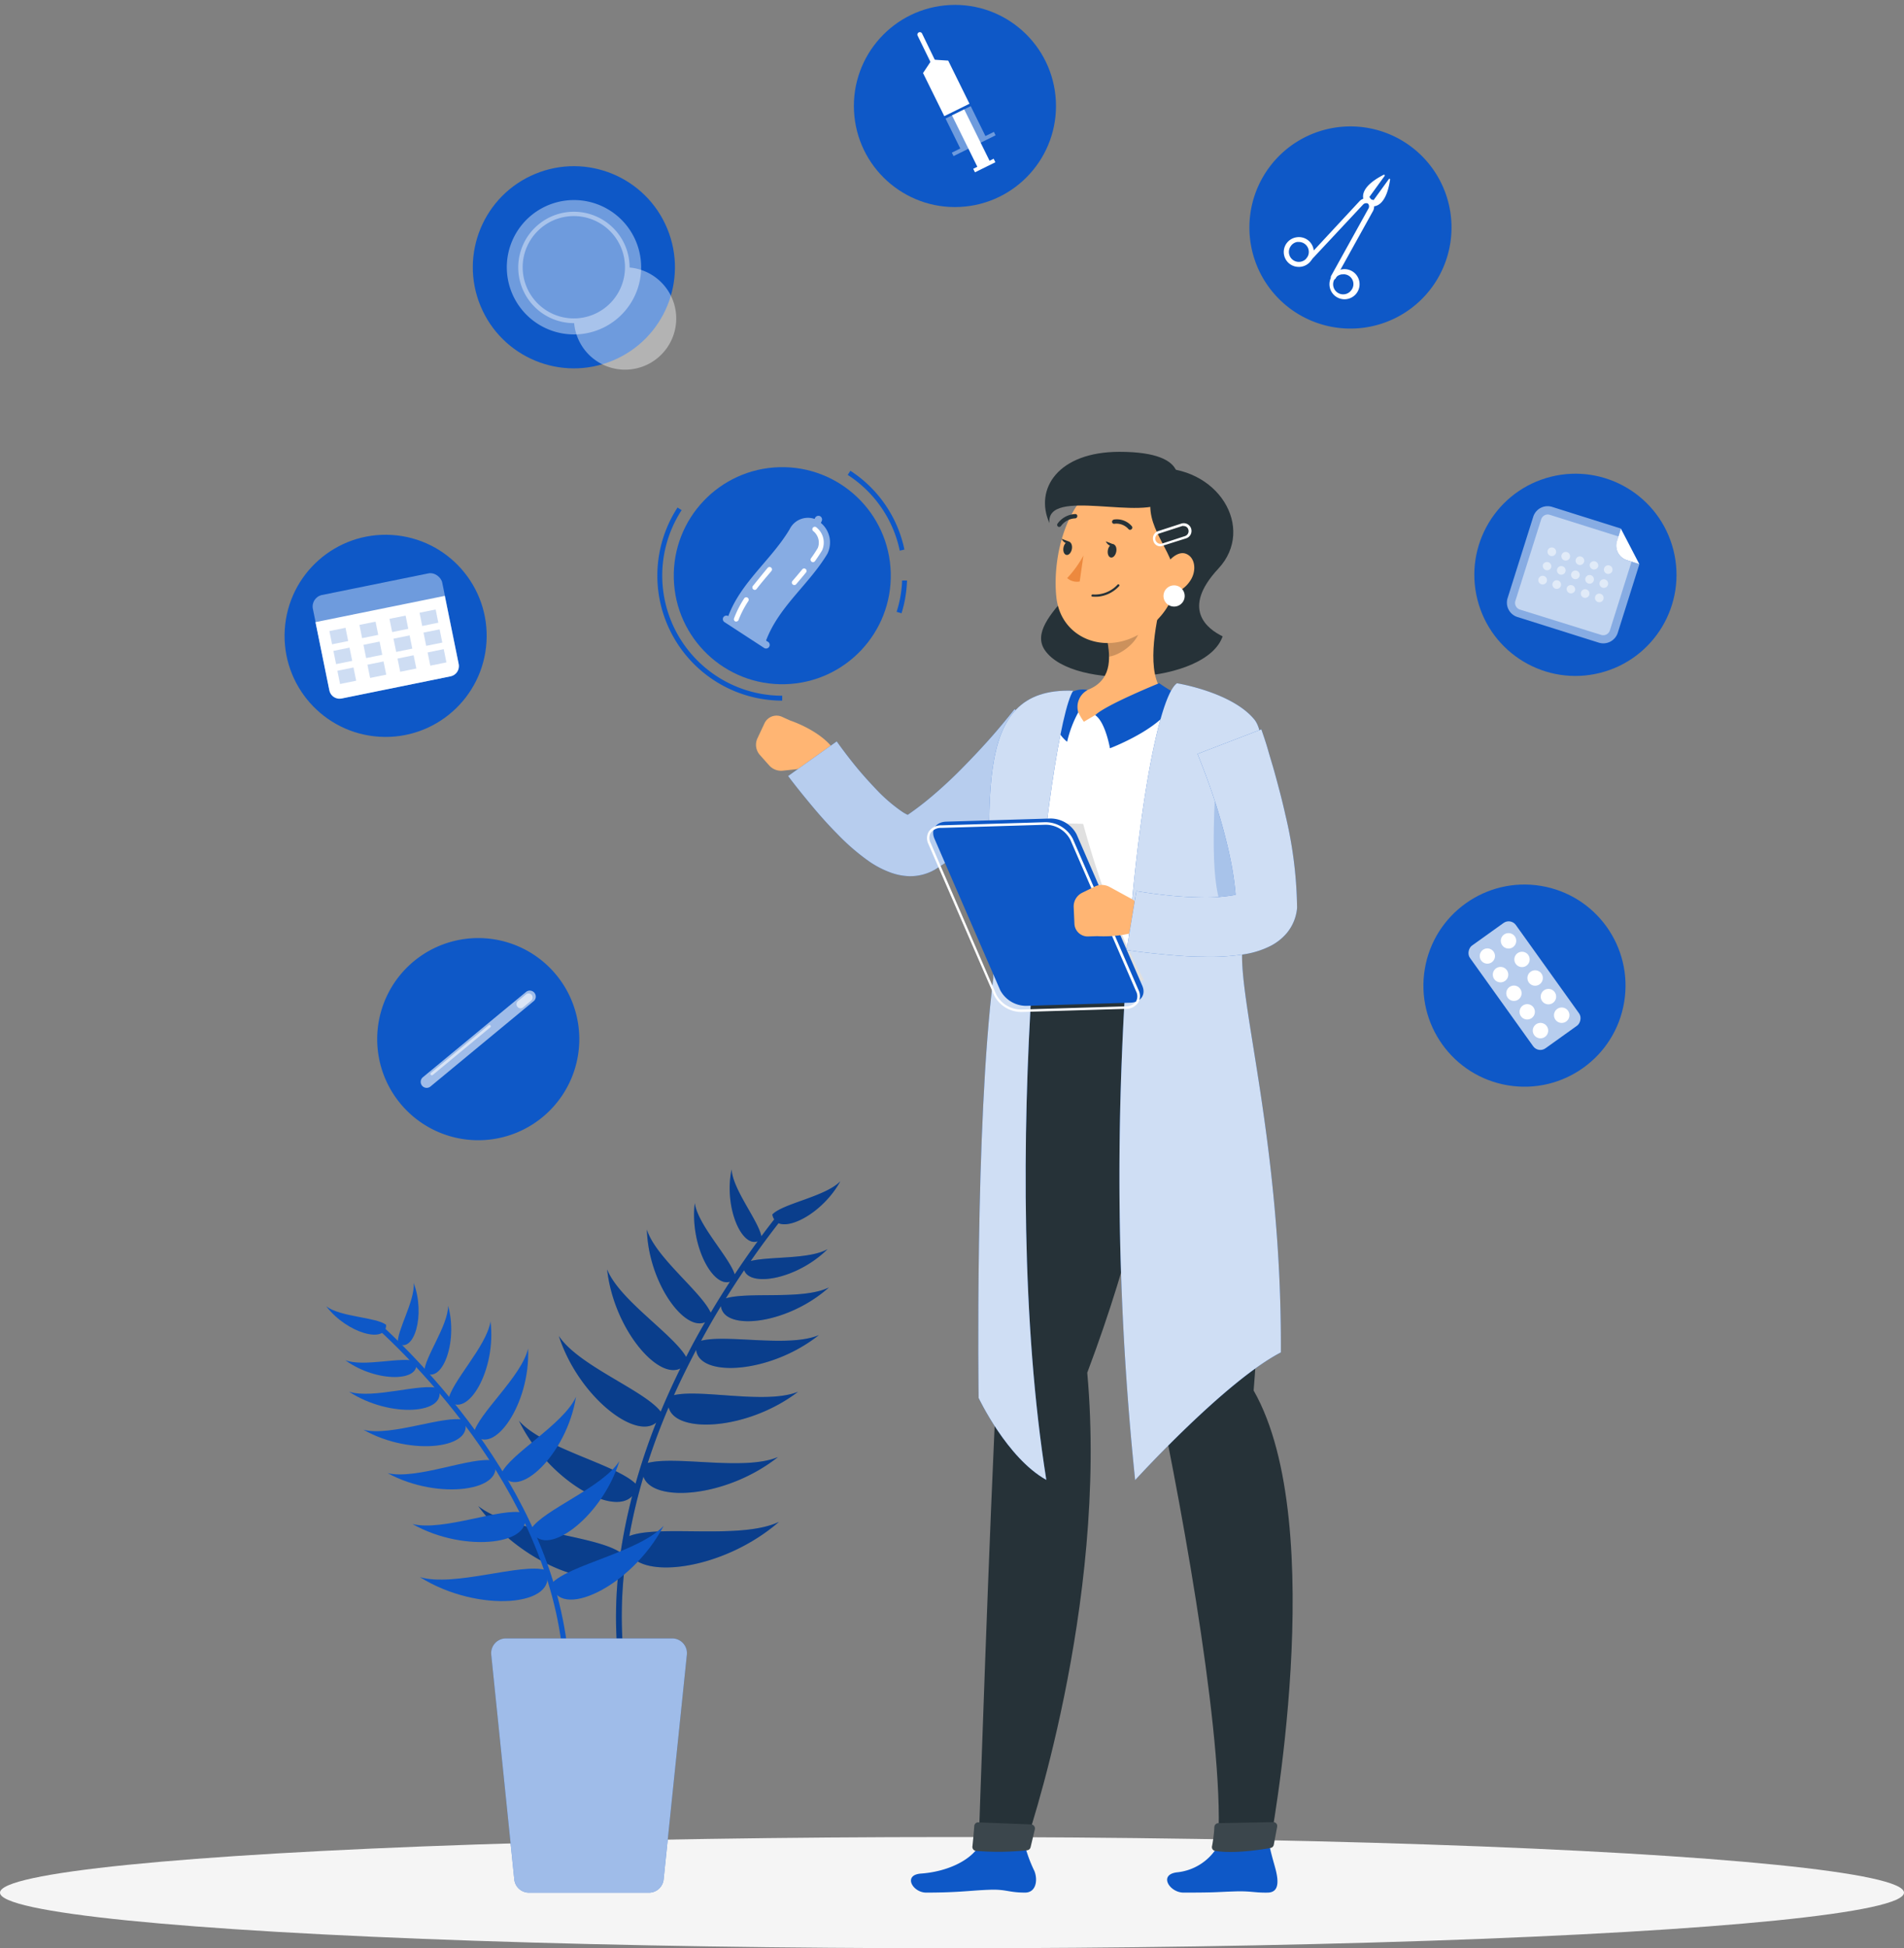 <svg xmlns="http://www.w3.org/2000/svg" width="341.424" height="349.253" viewBox="0 0 341.424 349.253"><rect x="0" y="0" width="341.424" height="349.253" fill="#808080" stroke="none"/><g transform="translate(-56.11 -30.887)"><g transform="translate(56.11 360.207)"><ellipse cx="170.712" cy="9.967" rx="170.712" ry="9.967" fill="#f5f5f5"/></g><g transform="translate(106.055 30.887)"><circle cx="18.12" cy="18.12" r="18.12" transform="translate(102.295 1.802) rotate(-2.85)" fill="#0e58c7"/><path d="M252.429,50.934l-4.517,2.228-3.812-7.73,1.611-2.421,2.906.194Z" transform="translate(-128.528 -32.337)" fill="#fff"/><path d="M246.049,43.742a.449.449,0,0,1-.4-.238l-2.659-5.45a.441.441,0,0,1,.792-.387l2.641,5.441a.44.44,0,0,1-.2.59.37.37,0,0,1-.176.044Z" transform="translate(-128.39 -31.668)" fill="#fff"/><path d="M255.838,57.862,253.2,52.5l-4.517,2.228,2.641,5.362-1.514.748.308.616,7.537-3.724-.3-.616Z" transform="translate(-129.075 -33.471)" fill="#fff" opacity="0.4"/><path d="M256.735,62.37l-4.543-9.21L250,54.234l4.543,9.21-.74.37.317.625,3.654-1.8L257.466,62Z" transform="translate(-129.233 -33.55)" fill="#fff"/><path d="M343.367,85.376a18.12,18.12,0,1,1-4.041-25.3A18.12,18.12,0,0,1,343.367,85.376Z" transform="translate(-136.474 -33.964)" fill="#0e58c7"/><path d="M337.6,66.662l-3.39,4.675a.141.141,0,0,1-.229,0c-.335-.572-1.083-2.562,3.443-4.869a.141.141,0,0,1,.176.194Z" transform="translate(-139.242 -35.14)" fill="#fff"/><path d="M327.591,85.744a.466.466,0,0,1-.211-.053.431.431,0,0,1-.167-.6l6.683-12.053a.766.766,0,0,0,0-.8l-.616-.88a.431.431,0,0,1,.114-.608.44.44,0,0,1,.608.106l.616.88A1.646,1.646,0,0,1,334.7,73.5l-6.692,12.062A.44.44,0,0,1,327.591,85.744Z" transform="translate(-138.456 -35.643)" fill="#fff"/><path d="M329.362,91.077a2.7,2.7,0,1,1,.423,0A2.281,2.281,0,0,1,329.362,91.077Zm0-4.455a1.612,1.612,0,0,0-.291,0,1.8,1.8,0,1,0,1.734,2.817h0a1.761,1.761,0,0,0-1.444-2.835Z" transform="translate(-138.422 -37.437)" fill="#fff"/><path d="M338.536,67.307l-3.39,4.675a.132.132,0,0,0,.07.211c.652.15,2.782.229,3.522-4.79a.132.132,0,0,0-.2-.1Z" transform="translate(-139.408 -35.239)" fill="#fff"/><path d="M322.611,82.636a.429.429,0,0,1-.3-.74l9.394-10.116a1.629,1.629,0,0,1,1.664-.449l1.03.308a.431.431,0,0,1,.3.546.44.44,0,0,1-.546.291l-1.03-.308a.766.766,0,0,0-.775.211l-9.447,10.1A.458.458,0,0,1,322.611,82.636Z" transform="translate(-137.862 -35.714)" fill="#fff"/><path d="M320.246,84.5a2.664,2.664,0,0,1-2.157-4.244h0A2.685,2.685,0,0,1,319.85,79.2a2.67,2.67,0,1,1,.836,5.274,3.417,3.417,0,0,1-.44.035Zm0-4.464a1.621,1.621,0,0,0-.291,0,1.761,1.761,0,0,0-1.127.74h0a1.786,1.786,0,1,0,1.426-.74Zm-1.814.484Z" transform="translate(-137.311 -36.658)" fill="#fff"/><circle cx="18.12" cy="18.12" r="18.12" transform="matrix(0.97, -0.244, 0.244, 0.97, 210.56, 89.892)" fill="#0e58c7"/><path d="M386.774,144.331l-3.883,12.326a2.721,2.721,0,0,1-3.39,1.761l-14.6-4.6a2.7,2.7,0,0,1-1.761-3.39l4.6-14.589a2.7,2.7,0,0,1,3.39-1.761l12.326,3.883-.7,2.254a2.7,2.7,0,0,0,1.761,3.39Z" transform="translate(-142.743 -43.209)" fill="#fff" opacity="0.5"/><path d="M385.564,144.093l-3.883,12.326a1.241,1.241,0,0,1-1.55.81l-14.589-4.543a1.25,1.25,0,0,1-.81-1.55l4.631-14.633a1.233,1.233,0,0,1,1.55-.8l12.326,3.883-.264.88a2.7,2.7,0,0,0,1.761,3.39Z" transform="translate(-142.942 -43.41)" fill="#fff" opacity="0.5"/><path d="M377.6,148.062a.775.775,0,1,1-.5-.977.784.784,0,0,1,.5.977Z" transform="translate(-144.307 -44.774)" fill="#fff" opacity="0.5"/><path d="M376.7,150.952a.775.775,0,0,1-.977.511.792.792,0,0,1-.511-.977.784.784,0,0,1,1.488.467Z" transform="translate(-144.198 -45.128)" fill="#fff" opacity="0.5"/><path d="M378.515,145.182a.775.775,0,1,1-.048-.593A.775.775,0,0,1,378.515,145.182Z" transform="translate(-144.415 -44.429)" fill="#fff" opacity="0.5"/><path d="M380.494,148.972a.778.778,0,1,1-.511-.977.784.784,0,0,1,.511.977Z" transform="translate(-144.651 -44.882)" fill="#fff" opacity="0.5"/><path d="M379.584,151.863a.776.776,0,1,1-.506-.973A.776.776,0,0,1,379.584,151.863Z" transform="translate(-144.543 -45.229)" fill="#fff" opacity="0.5"/><path d="M381.4,146.092a.775.775,0,0,1-.977.511.792.792,0,0,1-.511-.977.784.784,0,0,1,1.488.467Z" transform="translate(-144.76 -44.547)" fill="#fff" opacity="0.5"/><path d="M383.376,149.86a.775.775,0,1,1-.155-.777A.775.775,0,0,1,383.376,149.86Z" transform="translate(-144.997 -44.986)" fill="#fff" opacity="0.5"/><path d="M382.465,152.762a.775.775,0,1,1-.5-.977.784.784,0,0,1,.5.977Z" transform="translate(-144.888 -45.335)" fill="#fff" opacity="0.5"/><path d="M384.285,146.993a.775.775,0,1,1-.511-.977A.784.784,0,0,1,384.285,146.993Z" transform="translate(-145.105 -44.646)" fill="#fff" opacity="0.5"/><path d="M374.725,147.153a.775.775,0,1,1-.511-.977.784.784,0,0,1,.511.977Z" transform="translate(-143.962 -44.665)" fill="#fff" opacity="0.5"/><path d="M373.795,150.042a.775.775,0,1,1-.048-.593.775.775,0,0,1,.048.593Z" transform="translate(-143.851 -45.01)" fill="#fff" opacity="0.5"/><path d="M375.634,144.272a.778.778,0,1,1-.511-.977A.784.784,0,0,1,375.634,144.272Z" transform="translate(-144.07 -44.321)" fill="#fff" opacity="0.5"/><path d="M371.844,146.252a.775.775,0,0,1-.977.511.792.792,0,0,1-.511-.977.784.784,0,0,1,1.488.467Z" transform="translate(-143.617 -44.566)" fill="#fff" opacity="0.5"/><path d="M370.934,149.132a.778.778,0,1,1-.511-.977.784.784,0,0,1,.511.977Z" transform="translate(-143.508 -44.902)" fill="#fff" opacity="0.5"/><path d="M372.795,143.362a.775.775,0,1,1-.5-.977.784.784,0,0,1,.5.977Z" transform="translate(-143.732 -44.212)" fill="#fff" opacity="0.5"/><path d="M386.117,138.52l-.713,2.254a2.721,2.721,0,0,0,1.761,3.39l2.254.713Z" transform="translate(-145.405 -43.754)" fill="#fff"/><circle cx="18.12" cy="18.12" r="18.12" transform="translate(29.287 38.107) rotate(-22.5)" fill="#0e58c7"/><g transform="translate(40.918 35.863)" opacity="0.4"><path d="M171.363,71.62a12.045,12.045,0,1,0,8.526,3.528,12.053,12.053,0,0,0-8.526-3.528Zm0,21.219a9.174,9.174,0,1,1,9.157-9.166A9.174,9.174,0,0,1,171.363,92.839Z" transform="translate(-159.31 -71.62)" fill="#fff"/></g><g transform="translate(42.987 37.959)" opacity="0.4"><path d="M171.644,74a9.984,9.984,0,1,0,9.984,9.984A9.984,9.984,0,0,0,171.644,74Zm0,19.15a9.173,9.173,0,1,0,0-.026Z" transform="translate(-161.66 -74)" fill="#fff"/></g><circle cx="18.12" cy="18.12" r="18.12" transform="translate(202.583 191.601) rotate(-80.59)" fill="#0e58c7"/><rect width="22.645" height="10.125" rx="1.58" transform="translate(220.957 164.537) rotate(54.41)" fill="#fff" opacity="0.7"/><path d="M369.383,230.95a1.382,1.382,0,1,1,.317-1.928A1.382,1.382,0,0,1,369.383,230.95Z" transform="translate(-143.243 -54.504)" fill="#fff"/><path d="M365.053,234.05a1.374,1.374,0,1,1,.561-.9,1.382,1.382,0,0,1-.561.9Z" transform="translate(-142.725 -54.874)" fill="#fff"/><path d="M372.093,234.74a1.382,1.382,0,1,1,.317-1.928A1.382,1.382,0,0,1,372.093,234.74Z" transform="translate(-143.567 -54.957)" fill="#fff"/><path d="M367.765,237.832a1.374,1.374,0,1,1,.557-.894,1.374,1.374,0,0,1-.557.894Z" transform="translate(-143.051 -55.328)" fill="#fff"/><path d="M374.8,238.52a1.382,1.382,0,1,1,.317-1.919,1.382,1.382,0,0,1-.317,1.919Z" transform="translate(-143.89 -55.409)" fill="#fff"/><path d="M370.473,241.66a1.382,1.382,0,1,1,.317-1.928,1.382,1.382,0,0,1-.317,1.928Z" transform="translate(-143.373 -55.784)" fill="#fff"/><path d="M366.705,227.162a1.374,1.374,0,1,1,.317-1.919,1.374,1.374,0,0,1-.317,1.919Z" transform="translate(-142.925 -54.053)" fill="#fff"/><path d="M362.342,230.26a1.382,1.382,0,1,1,.317-1.919,1.365,1.365,0,0,1-.317,1.919Z" transform="translate(-142.401 -54.422)" fill="#fff"/><path d="M363.963,223.38a1.382,1.382,0,1,1,.317-1.928A1.382,1.382,0,0,1,363.963,223.38Z" transform="translate(-142.595 -53.599)" fill="#fff"/><path d="M359.635,226.472a1.365,1.365,0,1,1,.561-.893A1.374,1.374,0,0,1,359.635,226.472Z" transform="translate(-142.08 -53.97)" fill="#fff"/><path d="M162.592,253.973a18.12,18.12,0,1,1,6.5-12.268A18.12,18.12,0,0,1,162.592,253.973Z" transform="translate(-115.238 -53.72)" fill="#0e58c7"/><path d="M142.037,249.625h0a1.083,1.083,0,0,1,.141-1.514l18.49-15.285a1.074,1.074,0,0,1,1.514.141h0a1.074,1.074,0,0,1-.141,1.514l-18.49,15.285a1.074,1.074,0,0,1-1.514-.141Z" transform="translate(-116.298 -54.998)" fill="#fff" opacity="0.6"/><path d="M161.467,235.546h0a.722.722,0,0,1,.1-1.021l1.444-1.2a.731.731,0,0,1,1.021.1h0a.74.74,0,0,1-.1,1.021l-1.453,1.215a.713.713,0,0,1-1.013-.114Z" transform="translate(-118.63 -55.068)" fill="#fff" opacity="0.6"/><path d="M143.861,248.533h0a.247.247,0,0,1,0-.343l10.328-8.549a.247.247,0,0,1,.343,0h0a.246.246,0,0,1,0,.343L144.2,248.533A.247.247,0,0,1,143.861,248.533Z" transform="translate(-116.537 -55.834)" fill="#fff" opacity="0.6"/><circle cx="18.12" cy="18.12" r="18.12" transform="translate(0 130.952) rotate(-86.46)" fill="#0e58c7"/><rect width="23.667" height="18.877" rx="2.1" transform="matrix(0.98, -0.199, 0.199, 0.98, 5.741, 107.08)" fill="#fff" opacity="0.4"/><path d="M120.36,156.92l2.492,12.247a1.858,1.858,0,0,0,2.184,1.444l19.564-3.98a1.849,1.849,0,0,0,1.444-2.175l-2.492-12.247Z" transform="translate(-113.736 -45.391)" fill="#fff"/><rect width="2.95" height="2.421" transform="matrix(0.98, -0.199, 0.199, 0.98, 19.896, 110.939)" fill="#0e58c7" opacity="0.2"/><rect width="2.95" height="2.421" transform="matrix(0.98, -0.199, 0.199, 0.98, 20.617, 114.493)" fill="#0e58c7" opacity="0.2"/><rect width="2.95" height="2.421" transform="matrix(0.98, -0.199, 0.199, 0.98, 25.285, 109.844)" fill="#0e58c7" opacity="0.2"/><rect width="2.95" height="2.421" transform="matrix(0.98, -0.199, 0.199, 0.98, 25.997, 113.406)" fill="#0e58c7" opacity="0.2"/><rect width="2.95" height="2.421" transform="matrix(0.98, -0.199, 0.199, 0.98, 14.508, 112.026)" fill="#0e58c7" opacity="0.2"/><rect width="2.95" height="2.421" transform="matrix(0.98, -0.199, 0.199, 0.98, 15.23, 115.597)" fill="#0e58c7" opacity="0.2"/><rect width="2.95" height="2.421" transform="matrix(0.98, -0.199, 0.199, 0.98, 9.121, 113.13)" fill="#0e58c7" opacity="0.2"/><rect width="2.95" height="2.421" transform="matrix(0.98, -0.199, 0.199, 0.98, 9.841, 116.684)" fill="#0e58c7" opacity="0.2"/><rect width="2.95" height="2.421" transform="matrix(0.98, -0.199, 0.199, 0.98, 21.338, 118.055)" fill="#0e58c7" opacity="0.2"/><rect width="2.95" height="2.421" transform="matrix(0.98, -0.199, 0.199, 0.98, 26.735, 116.958)" fill="#0e58c7" opacity="0.2"/><rect width="2.95" height="2.421" transform="matrix(0.98, -0.199, 0.199, 0.98, 15.942, 119.159)" fill="#0e58c7" opacity="0.2"/><rect width="2.95" height="2.421" transform="matrix(0.98, -0.199, 0.199, 0.98, 10.553, 120.246)" fill="#0e58c7" opacity="0.2"/></g><g transform="translate(173.984 111.883)"><path d="M288.206,126.206c11.657-.652,18.49,10.75,11.728,18.005s-1.955,10.821.766,12.142c-2.976,8.576-26.8,9.755-31.855,2.518-4.244-6.075,12.326-13.894,8.329-20.523S279.137,126.021,288.206,126.206Z" transform="translate(-199.331 -123.274)" fill="#263238"/><path d="M210.8,183.668l1.638,1.84a2.861,2.861,0,0,0,2.448.951l4.305-.458a5.362,5.362,0,0,0,4.1-2.7l.519-.933c-2.5-3.24-7.6-4.9-7.6-4.9l-1.4-.634a2.386,2.386,0,0,0-3.2,1.118l-1.294,2.756A2.747,2.747,0,0,0,210.8,183.668Z" transform="translate(-192.39 -129.3)" fill="#ffb573"/><path d="M266.648,183.091c-.942,1.057-1.761,1.972-2.7,2.932s-1.8,1.867-2.721,2.791c-1.84,1.84-3.7,3.663-5.635,5.424a82.524,82.524,0,0,1-12.811,9.905h-.044a3.52,3.52,0,0,1-.352.194,8.928,8.928,0,0,1-4.121.88,10.882,10.882,0,0,1-3.143-.608,17.161,17.161,0,0,1-4.112-2.14,39.619,39.619,0,0,1-5.591-4.851c-1.638-1.655-3.143-3.346-4.578-5.071s-2.809-3.407-4.217-5.283l8.717-6.207c1.092,1.532,2.368,3.214,3.627,4.737s2.641,3.02,3.971,4.4a29.159,29.159,0,0,0,4.085,3.434,6.858,6.858,0,0,0,1.532.792c.132.044.158,0,0,0a2.086,2.086,0,0,0-1.03.229l-.4.211a54.85,54.85,0,0,0,5.388-4.05c1.761-1.5,3.522-3.126,5.186-4.816s3.337-3.443,4.939-5.239c.792-.88,1.585-1.814,2.36-2.738s1.558-1.875,2.228-2.729Z" transform="translate(-193.172 -129.145)" fill="#0e58c7"/><path d="M266.648,183.091c-.942,1.057-1.761,1.972-2.7,2.932s-1.8,1.867-2.721,2.791c-1.84,1.84-3.7,3.663-5.635,5.424a82.524,82.524,0,0,1-12.811,9.905h-.044a3.52,3.52,0,0,1-.352.194,8.928,8.928,0,0,1-4.121.88,10.882,10.882,0,0,1-3.143-.608,17.161,17.161,0,0,1-4.112-2.14,39.619,39.619,0,0,1-5.591-4.851c-1.638-1.655-3.143-3.346-4.578-5.071s-2.809-3.407-4.217-5.283l8.717-6.207c1.092,1.532,2.368,3.214,3.627,4.737s2.641,3.02,3.971,4.4a29.159,29.159,0,0,0,4.085,3.434,6.858,6.858,0,0,0,1.532.792c.132.044.158,0,0,0a2.086,2.086,0,0,0-1.03.229l-.4.211a54.85,54.85,0,0,0,5.388-4.05c1.761-1.5,3.522-3.126,5.186-4.816s3.337-3.443,4.939-5.239c.792-.88,1.585-1.814,2.36-2.738s1.558-1.875,2.228-2.729Z" transform="translate(-193.172 -129.145)" fill="#fff" opacity="0.7"/><path d="M296.743,415.1c6.163,0,5.688-.1,9.13-.211,2.95-.106,3.645.264,6,.211,1.981-.044,1.955-1.937,1.409-4.112-.282-1.092-.713-2.43-1.092-4.2h-9.3a9.562,9.562,0,0,1-7.352,4.684C292.217,411.914,294.3,415.1,296.743,415.1Z" transform="translate(-202.401 -156.819)" fill="#0e58c7"/><path d="M244.361,415.1c6.014,0,8.039-.4,11.446-.511,2.905-.106,3.355.511,6.3.511,1.946,0,2.316-2.192,1.682-3.839a25.269,25.269,0,0,1-1.682-4.473h-8.3c-1.62,2.641-5.785,4.578-10.363,4.9C240.135,411.932,241.957,415.1,244.361,415.1Z" transform="translate(-196.163 -156.819)" fill="#0e58c7"/><path d="M260.712,230s-3.222,43.283-1.946,70.771c-1.374,25.806-3.346,84.9-3.346,84.9.141,1.321,7.088.792,8.3,0,0,0,14.968-43.046,11.182-84.9C291.351,257.1,289.511,230,289.511,230Z" transform="translate(-197.81 -135.685)" fill="#263238"/><path d="M271.24,230s12.775,48.857,17.847,72.849c5.336,25.19,12.538,66.087,11.111,82.825,1.409.836,6.454.88,9.3,0,0,0,10.979-57.459-2.87-81.715C311.468,244.272,295.646,230,295.646,230Z" transform="translate(-199.701 -135.685)" fill="#263238"/><path d="M303.38,402.716a25.171,25.171,0,0,1-.414,3.443.687.687,0,0,0,.572.88c3.39.546,8.338-.246,9.905-.528a.722.722,0,0,0,.59-.59l.6-3.214a.7.7,0,0,0-.7-.828l-9.835.185A.731.731,0,0,0,303.38,402.716Z" transform="translate(-203.49 -156.232)" fill="#263238"/><path d="M303.38,402.716a25.171,25.171,0,0,1-.414,3.443.687.687,0,0,0,.572.88c3.39.546,8.338-.246,9.905-.528a.722.722,0,0,0,.59-.59l.6-3.214a.7.7,0,0,0-.7-.828l-9.835.185A.731.731,0,0,0,303.38,402.716Z" transform="translate(-203.49 -156.232)" fill="#fff" opacity="0.1"/><path d="M254.494,402.572c-.07.88-.194,2.492-.335,3.672a.713.713,0,0,0,.616.792,49.308,49.308,0,0,0,9.166-.106.713.713,0,0,0,.643-.537l.766-3.214a.722.722,0,0,0-.669-.88l-9.43-.37a.7.7,0,0,0-.757.643Z" transform="translate(-197.659 -156.238)" fill="#263238"/><path d="M254.494,402.572c-.07.88-.194,2.492-.335,3.672a.713.713,0,0,0,.616.792,49.308,49.308,0,0,0,9.166-.106.713.713,0,0,0,.643-.537l.766-3.214a.722.722,0,0,0-.669-.88l-9.43-.37a.7.7,0,0,0-.757.643Z" transform="translate(-197.659 -156.238)" fill="#fff" opacity="0.1"/><path d="M259.3,184.083a147.313,147.313,0,0,0,.211,15.117c.255,6.568.7,13.022,1.655,23.772h33.079c-.66-9.315.423-19.916,6.357-40.862A7.713,7.713,0,0,0,294,172.092c-1.312-.132-2.694-.238-4.121-.308a103.962,103.962,0,0,0-14.968,0c-1.638.15-3.319.352-4.939.572A12.432,12.432,0,0,0,259.3,184.083Z" transform="translate(-198.261 -128.694)" fill="#fff"/><path d="M290.7,152.65c-1.3,4.825-2.905,13.673.229,16.9,0,0-4.57-.687-14.281,5.283-2.809-4.032-.722-5.283-.722-5.283,5.476-1.285,5.635-5.283,4.983-9.033Z" transform="translate(-200.173 -126.439)" fill="#ffb573"/><path d="M279.17,175.722c1.823,1.215,2.641,5.934,2.641,5.934s12.08-4.57,11.64-9.905a30.955,30.955,0,0,1-2.809-1.761S281.037,173.882,279.17,175.722Z" transform="translate(-200.649 -128.512)" fill="#0e58c7"/><path d="M275.181,175.364a20.69,20.69,0,0,0-2,5.283c-4.851-4.006.792-8.866.792-8.866a4.094,4.094,0,0,1,2.888-.414,3.416,3.416,0,0,0-1.682,4Z" transform="translate(-199.698 -128.664)" fill="#0e58c7"/><path d="M287.492,156.29l-5.8,4.658a15.288,15.288,0,0,1,.264,2.641c2.078-.3,5.071-2.553,5.45-4.7A7.3,7.3,0,0,0,287.492,156.29Z" transform="translate(-200.951 -126.874)" opacity="0.2"/><path d="M294.336,139.982c-1.462,7.792-1.919,11.111-6.366,14.853-6.691,5.626-15.848,2.641-16.729-5.283-.784-7.149,1.761-18.7,9.773-21.272a10.152,10.152,0,0,1,13.321,11.7Z" transform="translate(-199.685 -123.456)" fill="#ffb573"/><path d="M291.005,130.035c-2.368,6.3,2.7,10.055,3.83,15.5C300.708,141.64,301.122,125.334,291.005,130.035Z" transform="translate(-201.99 -123.635)" fill="#263238"/><path d="M292.258,141.558a1.391,1.391,0,0,1-.625-.15,1.347,1.347,0,0,1-.643-.836,1.382,1.382,0,0,1,.079-1.057,1.4,1.4,0,0,1,.8-.687l4.121-1.338a1.392,1.392,0,1,1,.88,2.641h0l-4.191,1.321a1.417,1.417,0,0,1-.423.106Zm4.121-3.663a.88.88,0,0,0-.291.053l-4.121,1.338a.94.94,0,0,0,.581,1.787l4.121-1.347a.933.933,0,0,0,.6-1.18.841.841,0,0,0-.889-.616ZM296.74,139.938Z" transform="translate(-202.054 -124.618)" fill="#fff"/><path d="M283.26,142.95c-.1.66-.511,1.171-.933,1.136s-.687-.59-.6-1.25.519-1.171.942-1.136S283.357,142.29,283.26,142.95Z" transform="translate(-200.953 -125.13)" fill="#263238"/><path d="M274.219,142.42c-.1.66-.519,1.171-.942,1.136s-.687-.59-.59-1.25.511-1.171.933-1.136S274.307,141.76,274.219,142.42Z" transform="translate(-199.872 -125.066)" fill="#263238"/><path d="M273.8,141.143l-1.488-.563S272.918,141.874,273.8,141.143Z" transform="translate(-199.829 -124.996)" fill="#263238"/><path d="M276.374,144a19.591,19.591,0,0,1-2.914,4.041,2.641,2.641,0,0,0,2.245.608Z" transform="translate(-199.967 -125.405)" fill="#ed893e"/><path d="M279.659,152.06a6.491,6.491,0,0,1-1.1,0,.176.176,0,0,1-.158-.211.211.211,0,0,1,.22-.176,5.529,5.529,0,0,0,4.464-1.761.185.185,0,0,1,.273,0,.194.194,0,0,1,0,.273,5.864,5.864,0,0,1-3.7,1.875Z" transform="translate(-200.557 -126.104)" fill="#263238"/><path d="M297.731,148.493a5.432,5.432,0,0,1-3.707,2.377c-1.867.211-2.342-1.963-1.435-3.927.819-1.761,2.765-4.006,4.455-3.3S298.9,146.82,297.731,148.493Z" transform="translate(-202.2 -125.346)" fill="#ffb573"/><path d="M296.874,151.972a1.9,1.9,0,1,1-1.9-1.9,1.9,1.9,0,0,1,1.9,1.9Z" transform="translate(-202.311 -126.13)" fill="#fff"/><path d="M285.822,138.513a.361.361,0,0,1-.264-.123,2.879,2.879,0,0,0-2.527-.969.361.361,0,0,1-.431-.3.423.423,0,0,1,.335-.458,3.522,3.522,0,0,1,3.2,1.189.387.387,0,0,1-.044.546A.467.467,0,0,1,285.822,138.513Z" transform="translate(-201.059 -124.523)" fill="#263238"/><path d="M271.834,137.857a.379.379,0,0,1-.273-.07.387.387,0,0,1-.053-.546,4.1,4.1,0,0,1,3.187-1.69.352.352,0,0,1,.335.405.414.414,0,0,1-.423.37A3.284,3.284,0,0,0,272.1,137.7.44.44,0,0,1,271.834,137.857Z" transform="translate(-199.723 -124.395)" fill="#263238"/><path d="M282.8,141.682l-1.488-.572S281.918,142.4,282.8,141.682Z" transform="translate(-200.905 -125.059)" fill="#263238"/><path d="M294.419,170c-3.672,2.518-8.584,29.6-9.993,69.891a528.272,528.272,0,0,0,2.492,72.955S303,295.166,313.05,289.953c.194-37.6-7.81-63.278-6.885-72.77s6.163-35.738,2.14-40.668S294.419,170,294.419,170Z" transform="translate(-201.239 -128.513)" fill="#0e58c7"/><path d="M294.419,170c-3.672,2.518-8.584,29.6-9.993,69.891a528.272,528.272,0,0,0,2.492,72.955S303,295.166,313.05,289.953c.194-37.6-7.81-63.278-6.885-72.77s6.163-35.738,2.14-40.668S294.419,170,294.419,170Z" transform="translate(-201.239 -128.513)" fill="#fff" opacity="0.8"/><path d="M272.369,171.527c-4.279,6.348-13.744,85.4-4.816,141.463-7.044-3.909-12.141-14.7-12.141-14.7s-.7-48.795,2.641-75.3C257.366,191.875,253.669,170.8,272.369,171.527Z" transform="translate(-197.802 -128.693)" fill="#0e58c7"/><path d="M272.369,171.527c-4.279,6.348-13.744,85.4-4.816,141.463-7.044-3.909-12.141-14.7-12.141-14.7s-.7-48.795,2.641-75.3C257.366,191.875,253.669,170.8,272.369,171.527Z" transform="translate(-197.802 -128.693)" fill="#fff" opacity="0.8"/><path d="M284.3,226.594a143.149,143.149,0,0,1-6.014-13.013c-2.712-6.85-4.878-14.968-4.878-14.968s-20.532-.775-24.353,1.541C251.3,208.862,261,229.869,261,229.869S276.521,229.6,284.3,226.594Z" transform="translate(-197.05 -131.918)" fill="#e0e0e0"/><path d="M262.854,231.121l18.666-.563c1.875-.053,2.844-1.426,2.139-3.046l-11.772-27.127a5.283,5.283,0,0,0-4.693-2.844l-18.666.564c-1.875.053-2.835,1.426-2.131,3.046l11.772,27.127A5.283,5.283,0,0,0,262.854,231.121Z" transform="translate(-196.704 -131.805)" fill="#0e58c7"/><path d="M261.718,232.311a5.529,5.529,0,0,1-4.772-2.976l-11.781-27.127a2.342,2.342,0,0,1,.07-2.245,2.641,2.641,0,0,1,2.263-1.109l18.657-.563a5.529,5.529,0,0,1,4.9,2.976l11.789,27.127a2.386,2.386,0,0,1-.07,2.254,2.641,2.641,0,0,1-2.263,1.1l-18.666.563Zm.114-.44h0l18.666-.563a2.245,2.245,0,0,0,1.893-.88,1.928,1.928,0,0,0,0-1.84L270.62,201.46a5,5,0,0,0-4.482-2.712l-18.666.563a2.263,2.263,0,0,0-1.9.88,1.937,1.937,0,0,0,0,1.84l11.745,27.127a5.027,5.027,0,0,0,4.508,2.712Z" transform="translate(-196.554 -131.895)" fill="#fff"/><path d="M276.347,212.443l2.21-1.083a2.888,2.888,0,0,1,2.641.053l3.8,2.069a5.283,5.283,0,0,1,2.756,4.059l.132,1.065c-3.522,2.043-8.893,1.638-8.893,1.638l-1.541.053a2.386,2.386,0,0,1-2.536-2.263L274.78,215a2.729,2.729,0,0,1,1.567-2.553Z" transform="translate(-200.124 -133.422)" fill="#ffb573"/><path d="M303.714,189.09c-.74,12.1-.784,23.174,2.448,25.04C309.948,210.406,309.675,205.194,303.714,189.09Z" transform="translate(-203.534 -130.795)" fill="#0e58c7" opacity="0.2"/><path d="M309.719,179.39c.475,1.356.88,2.562,1.241,3.839s.757,2.518,1.109,3.786c.7,2.536,1.382,5.08,1.955,7.669a74.916,74.916,0,0,1,2.1,16.332,3,3,0,0,1,0,.4v.053a8.144,8.144,0,0,1-1.9,4.508,9.491,9.491,0,0,1-2.914,2.263,15.849,15.849,0,0,1-4.622,1.462,40.238,40.238,0,0,1-7.457.44c-2.351,0-4.622-.185-6.876-.4s-4.446-.449-6.8-.8l1.761-10.565c1.9.317,4.015.608,6.022.81s4.05.308,6,.326a29.866,29.866,0,0,0,5.415-.4,6.03,6.03,0,0,0,1.514-.467c.062,0-.07,0-.37.317a2.9,2.9,0,0,0-.669,1.576V211a50.347,50.347,0,0,0-.731-6.665c-.4-2.289-.96-4.614-1.576-6.92s-1.338-4.622-2.122-6.912c-.4-1.145-.8-2.289-1.233-3.416s-.88-2.3-1.285-3.3Z" transform="translate(-201.412 -129.635)" fill="#0e58c7"/><path d="M309.719,179.39c.475,1.356.88,2.562,1.241,3.839s.757,2.518,1.109,3.786c.7,2.536,1.382,5.08,1.955,7.669a74.916,74.916,0,0,1,2.1,16.332,3,3,0,0,1,0,.4v.053a8.144,8.144,0,0,1-1.9,4.508,9.491,9.491,0,0,1-2.914,2.263,15.849,15.849,0,0,1-4.622,1.462,40.238,40.238,0,0,1-7.457.44c-2.351,0-4.622-.185-6.876-.4s-4.446-.449-6.8-.8l1.761-10.565c1.9.317,4.015.608,6.022.81s4.05.308,6,.326a29.866,29.866,0,0,0,5.415-.4,6.03,6.03,0,0,0,1.514-.467c.062,0-.07,0-.37.317a2.9,2.9,0,0,0-.669,1.576V211a50.347,50.347,0,0,0-.731-6.665c-.4-2.289-.96-4.614-1.576-6.92s-1.338-4.622-2.122-6.912c-.4-1.145-.8-2.289-1.233-3.416s-.88-2.3-1.285-3.3Z" transform="translate(-201.412 -129.635)" fill="#fff" opacity="0.8"/><path d="M290.819,131.535c-3.971,3.971-21.783-2.465-21.078,4.138-2.747-6.163,1.576-12.793,12.555-12.793C295.732,122.88,293.232,129.149,290.819,131.535Z" transform="translate(-199.426 -122.88)" fill="#263238"/><path d="M239.6,154.961l-.88-.264a20.955,20.955,0,0,0,.986-5.617h.88a22.321,22.321,0,0,1-.986,5.881Z" transform="translate(-195.814 -126.012)" fill="#0e58c7"/><path d="M238.093,141.056a21.36,21.36,0,0,0-9.333-13.577l.484-.74a22.24,22.24,0,0,1,9.685,14.131Z" transform="translate(-194.623 -123.341)" fill="#0e58c7"/><path d="M212.38,168.84a22.408,22.408,0,0,1-18.771-34.62l.731.475a21.536,21.536,0,0,0,18.041,33.264Z" transform="translate(-189.988 -124.236)" fill="#0e58c7"/><circle cx="19.458" cy="19.458" r="19.458" transform="translate(2.436 3.272) rotate(-1.52)" fill="#0e58c7"/><path d="M211.333,158.449l-.255-.167c2.272-6.1,7.757-10.116,11.006-15.584a4.574,4.574,0,0,0-1.18-5.52l.158-.335a.678.678,0,0,0-.317-.88h0a.678.678,0,0,0-.88.326l-.088.176a3.645,3.645,0,0,0-4.464,1.84c-3.249,5.468-8.734,9.483-11.006,15.584h0a.652.652,0,0,0-.88.194.643.643,0,0,0,.194.88l7.044,4.587a.652.652,0,1,0,.713-1.083Z" transform="translate(-191.583 -124.437)" fill="#fff" opacity="0.5"/><path d="M209.78,150.442a.44.44,0,0,1-.264-.1.431.431,0,0,1-.079-.616c.88-1.083,1.761-2.175,2.641-3.231a.44.44,0,1,1,.66.581c-.88,1.039-1.814,2.122-2.641,3.2A.467.467,0,0,1,209.78,150.442Z" transform="translate(-192.302 -125.684)" fill="#fff"/><path d="M206.02,156.84a.29.29,0,0,1-.15,0,.431.431,0,0,1-.264-.563,18.737,18.737,0,0,1,1.814-3.575.443.443,0,1,1,.748.475,17.793,17.793,0,0,0-1.761,3.407A.458.458,0,0,1,206.02,156.84Z" transform="translate(-191.852 -126.42)" fill="#fff"/><path d="M217.82,149.6a.449.449,0,0,1-.282-.106.431.431,0,0,1-.053-.616c.616-.713,1.2-1.4,1.761-2.087a.431.431,0,0,1,.616-.062.44.44,0,0,1,.062.616c-.572.7-1.162,1.391-1.761,2.1A.44.44,0,0,1,217.82,149.6Z" transform="translate(-193.263 -125.718)" fill="#fff"/><path d="M221.631,144.479a.458.458,0,0,1-.255-.079.449.449,0,0,1-.1-.616,21.632,21.632,0,0,0,1.224-1.858,2.641,2.641,0,0,0-.792-2.985.44.44,0,1,1,.581-.652,3.46,3.46,0,0,1,.969,4.094c-.379.625-.792,1.25-1.268,1.919A.449.449,0,0,1,221.631,144.479Z" transform="translate(-193.719 -124.704)" fill="#fff"/></g><g transform="translate(114.625 240.518)"><path d="M197.032,293.492c.537,4.57,11.965,3.284,19.37-3.355-4.6,2.3-14.351.731-18.49,1.955,1.109-1.761,2.21-3.46,3.284-5.045,1.109,3.126,9.6,1.558,14.968-3.777-3.3,1.875-10.319,1.268-13.788,2.131,1.761-2.553,3.469-4.825,4.983-6.771,2.439,1.039,8.206-2.28,11.085-7.519-2.694,2.765-10.31,3.971-12.194,5.952a2.218,2.218,0,0,0,.335.88c-.731.933-1.5,1.946-2.3,3.02-.59-2.879-5.107-8.329-5.344-11.983-1.391,6.718,1.761,13.982,4.684,12.89-1.312,1.8-2.7,3.777-4.121,5.926-1.065-3.2-6.542-8.752-7.167-12.767-.88,7.475,3.178,15.109,6.313,14.087q-1.717,2.641-3.451,5.547c-1.761-3.812-9.888-9.9-11.446-14.889.282,9.491,6.674,18.278,10.442,16.6q-1.761,2.985-3.4,6.225c-2.386-4.129-12-10.222-14.175-15.7,1.162,10.565,9.025,19.828,13.136,17.768q-1.849,3.738-3.522,7.739c-2.958-3.848-14.756-8.215-18.27-13.568,3.478,10.777,13.718,18.727,17.459,15.531a112.6,112.6,0,0,0-3.7,10.953c-3.645-3.522-16.482-6.278-20.911-11.279,5.168,10.565,16.834,17.231,20.3,13.506a96.21,96.21,0,0,0-2.069,10.125c-4.763-3.2-19.625-3.663-25.533-8.338,7.783,10.565,21.827,15.646,25.216,11.155a75.719,75.719,0,0,0,1.277,25.075l.995-.229A76.125,76.125,0,0,1,180.224,337c1.55,5.749,17,4.033,27.215-4.834-6.85,3.266-21.536.431-26.836,2.545a98.134,98.134,0,0,1,2.536-10.645c1.646,4.763,14.968,3.742,24.124-3.522-6,2.545-18.3-.291-23.359,1.065,1.118-3.443,2.377-6.78,3.751-9.984,1.18,4.816,14.184,4.121,23.209-2.782-5.732,2.316-17.31-.528-22.258.608,1.268-2.826,2.641-5.538,3.98-8.127.528,5.027,13.321,4.279,22.011-2.641-5.406,2.307-16.5-.194-21.131,1.021C194.62,297.568,195.826,295.473,197.032,293.492Z" transform="translate(-126.27 -268.98)" fill="#0e58c7"/><path d="M197.032,293.492c.537,4.57,11.965,3.284,19.37-3.355-4.6,2.3-14.351.731-18.49,1.955,1.109-1.761,2.21-3.46,3.284-5.045,1.109,3.126,9.6,1.558,14.968-3.777-3.3,1.875-10.319,1.268-13.788,2.131,1.761-2.553,3.469-4.825,4.983-6.771,2.439,1.039,8.206-2.28,11.085-7.519-2.694,2.765-10.31,3.971-12.194,5.952a2.218,2.218,0,0,0,.335.88c-.731.933-1.5,1.946-2.3,3.02-.59-2.879-5.107-8.329-5.344-11.983-1.391,6.718,1.761,13.982,4.684,12.89-1.312,1.8-2.7,3.777-4.121,5.926-1.065-3.2-6.542-8.752-7.167-12.767-.88,7.475,3.178,15.109,6.313,14.087q-1.717,2.641-3.451,5.547c-1.761-3.812-9.888-9.9-11.446-14.889.282,9.491,6.674,18.278,10.442,16.6q-1.761,2.985-3.4,6.225c-2.386-4.129-12-10.222-14.175-15.7,1.162,10.565,9.025,19.828,13.136,17.768q-1.849,3.738-3.522,7.739c-2.958-3.848-14.756-8.215-18.27-13.568,3.478,10.777,13.718,18.727,17.459,15.531a112.6,112.6,0,0,0-3.7,10.953c-3.645-3.522-16.482-6.278-20.911-11.279,5.168,10.565,16.834,17.231,20.3,13.506a96.21,96.21,0,0,0-2.069,10.125c-4.763-3.2-19.625-3.663-25.533-8.338,7.783,10.565,21.827,15.646,25.216,11.155a75.719,75.719,0,0,0,1.277,25.075l.995-.229A76.125,76.125,0,0,1,180.224,337c1.55,5.749,17,4.033,27.215-4.834-6.85,3.266-21.536.431-26.836,2.545a98.134,98.134,0,0,1,2.536-10.645c1.646,4.763,14.968,3.742,24.124-3.522-6,2.545-18.3-.291-23.359,1.065,1.118-3.443,2.377-6.78,3.751-9.984,1.18,4.816,14.184,4.121,23.209-2.782-5.732,2.316-17.31-.528-22.258.608,1.268-2.826,2.641-5.538,3.98-8.127.528,5.027,13.321,4.279,22.011-2.641-5.406,2.307-16.5-.194-21.131,1.021C194.62,297.568,195.826,295.473,197.032,293.492Z" transform="translate(-126.27 -268.98)" opacity="0.3"/><path d="M167.235,369.533l-.951-.062c2.166-32.234-23.156-58.991-34.144-68.957l.634-.7C143.859,309.926,169.41,336.956,167.235,369.533Z" transform="translate(-123.714 -272.665)" fill="#0e58c7"/><path d="M142.52,308.617c0-2.545,4.279-8.285,4.279-11.877C148.639,303.414,145.584,311.056,142.52,308.617Z" transform="translate(-124.955 -272.299)" fill="#0e58c7"/><path d="M137.138,302.945c-.229-2.254,3.126-7.686,2.835-10.865C142.139,297.847,140.018,304.82,137.138,302.945Z" transform="translate(-124.31 -271.741)" fill="#0e58c7"/><path d="M147.42,314.077c.431-3.2,6.9-9.685,7.563-14.167C156.084,308.627,150.792,317.6,147.42,314.077Z" transform="translate(-125.541 -272.677)" fill="#0e58c7"/><path d="M152.56,320.718c.775-3.566,8.628-10.231,9.773-15.258C162.791,315.383,156.038,325.041,152.56,320.718Z" transform="translate(-126.155 -273.341)" fill="#0e58c7"/><path d="M158.24,329c1.558-3.522,11.111-8.752,13.365-13.709C169.968,325.662,160.925,334.22,158.24,329Z" transform="translate(-126.834 -274.516)" fill="#0e58c7"/><path d="M164.26,340.547c2.131-3.416,12.784-7.387,15.848-12.177C176.868,338.839,166.25,346.34,164.26,340.547Z" transform="translate(-127.554 -276.08)" fill="#0e58c7"/><path d="M168.42,351.913c3.064-3.372,15.734-5.653,20.118-10.363C182.807,352.556,169.459,358.763,168.42,351.913Z" transform="translate(-128.051 -277.655)" fill="#0e58c7"/><path d="M139.066,308.026c-2.368-.924-9.262,1.074-12.626-.2C132.031,311.908,140.237,311.715,139.066,308.026Z" transform="translate(-123.033 -273.617)" fill="#0e58c7"/><path d="M133.294,300.181c-1.761-1.382-8.179-1.391-10.724-3.311C126.321,301.748,133.373,303.623,133.294,300.181Z" transform="translate(-122.57 -272.314)" fill="#0e58c7"/><path d="M143.25,313.531c-3.073-1.021-11.7,1.99-16.06.6C134.568,318.945,144.984,318.135,143.25,313.531Z" transform="translate(-123.122 -274.28)" fill="#0e58c7"/><path d="M148.182,319.98c-3.522-.942-13.04,3.02-18.032,1.761C138.77,326.619,150.445,325.008,148.182,319.98Z" transform="translate(-123.476 -275.059)" fill="#0e58c7"/><path d="M154.078,328.274c-3.751-.88-13.718,3.478-19.018,2.236C144.278,335.529,156.578,333.583,154.078,328.274Z" transform="translate(-124.063 -276.054)" fill="#0e58c7"/><path d="M160,338.879c-3.9-1.021-14.378,3.39-19.9,2.007C149.644,346.284,162.516,344.461,160,338.879Z" transform="translate(-124.666 -277.317)" fill="#0e58c7"/><path d="M164.213,350.525c-4.349-1.347-16.429,3.1-22.593,1.259C152.133,358.37,166.783,356.97,164.213,350.525Z" transform="translate(-124.847 -278.697)" fill="#0e58c7"/><path d="M162.937,410.052h21.492a2.641,2.641,0,0,0,2.641-2.377l4.165-40.272a2.641,2.641,0,0,0-2.641-2.923H158.8a2.641,2.641,0,0,0-2.641,2.923l4.129,40.272a2.641,2.641,0,0,0,2.65,2.377Z" transform="translate(-126.583 -280.396)" fill="#0e58c7"/><path d="M162.937,410.052h21.492a2.641,2.641,0,0,0,2.641-2.377l4.165-40.272a2.641,2.641,0,0,0-2.641-2.923H158.8a2.641,2.641,0,0,0-2.641,2.923l4.129,40.272a2.641,2.641,0,0,0,2.65,2.377Z" transform="translate(-126.583 -280.396)" fill="#fff" opacity="0.6"/></g></g></svg>